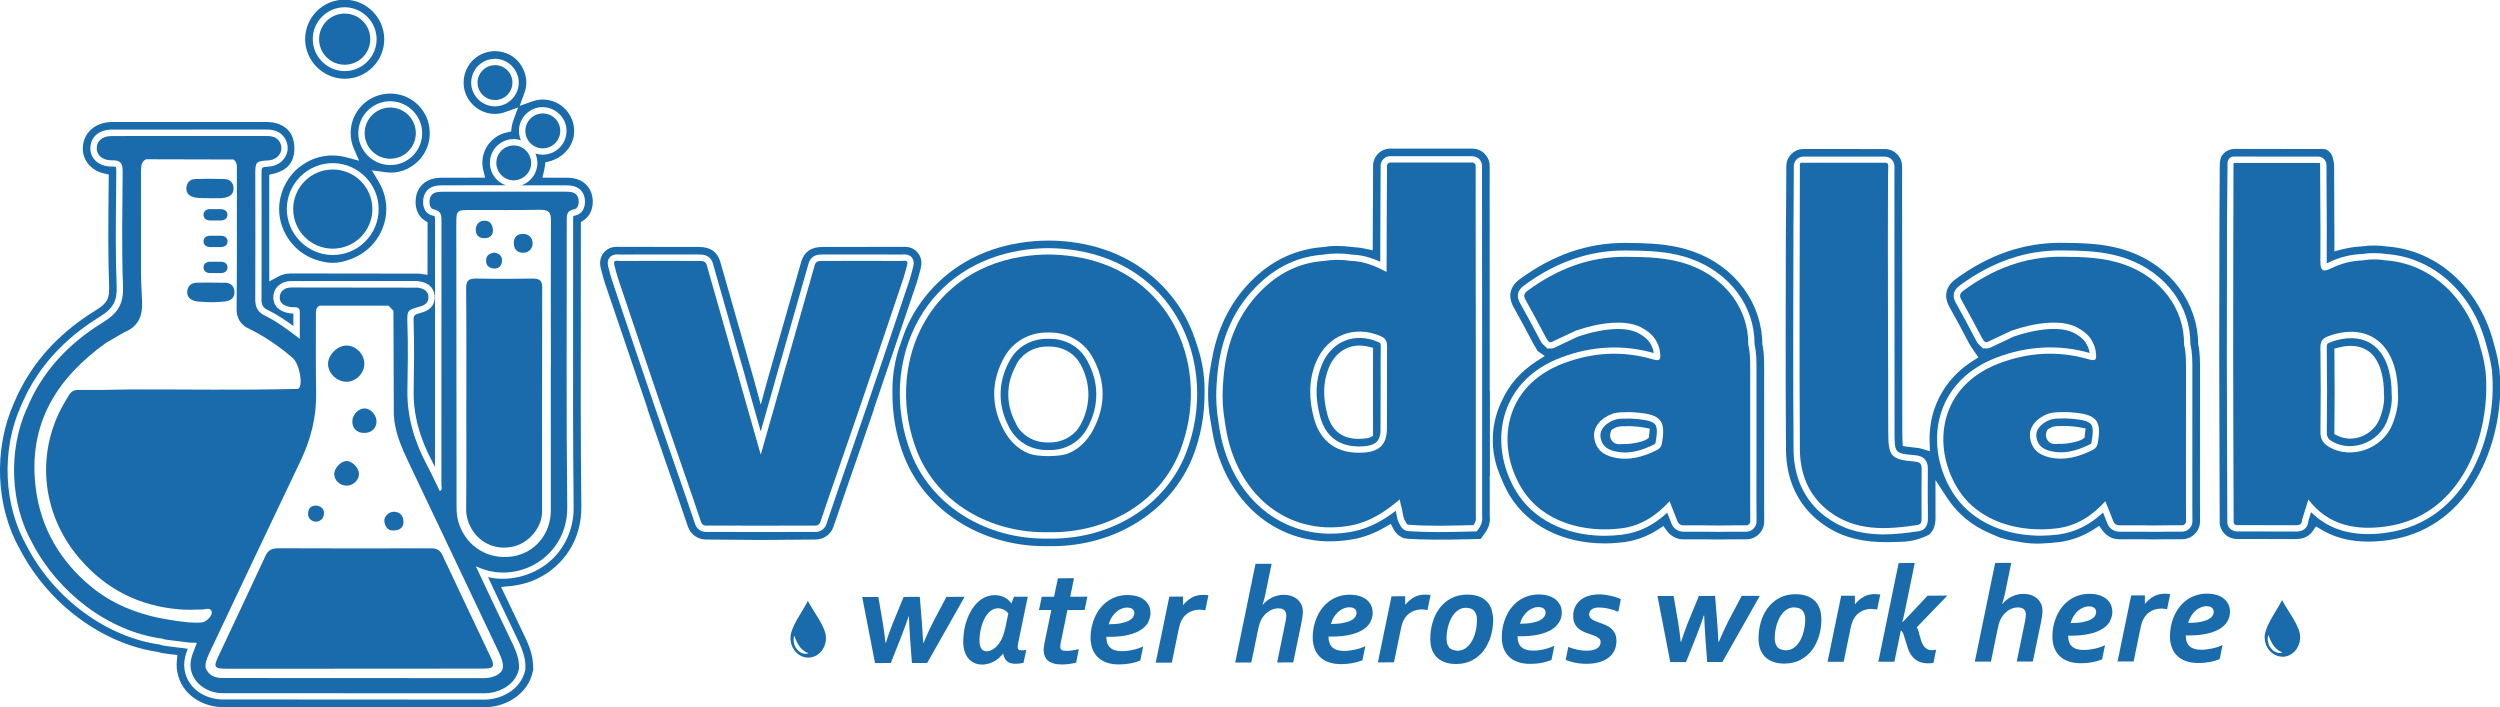 <?xml version="1.0" encoding="UTF-8"?>
<!DOCTYPE svg PUBLIC "-//W3C//DTD SVG 1.1//EN" "http://www.w3.org/Graphics/SVG/1.1/DTD/svg11.dtd">
<!-- Creator: CorelDRAW X6 -->
<svg xmlns="http://www.w3.org/2000/svg" xml:space="preserve" width="78.889in" height="22.319in" version="1.1" style="shape-rendering:geometricPrecision; text-rendering:geometricPrecision; image-rendering:optimizeQuality; fill-rule:evenodd; clip-rule:evenodd"
viewBox="0 0 78889 22319"
 xmlns:xlink="http://www.w3.org/1999/xlink">
 <defs>
  <style type="text/css">
   <![CDATA[
    .fil0 {fill:#1A6BAC;fill-rule:nonzero}
   ]]>
  </style>
 </defs>
 <g id="Layer_x0020_1">
  <path class="fil0" d="M10164 524c190,-190 443,-295 712,-295l30 1c539,16 978,467 978,1006 0,269 -105,522 -295,712 -190,190 -443,295 -712,296l-29 -1c-540,-16 -979,-467 -979,-1007 0,-269 104,-522 295,-712zm713 -535l-6 0c-331,1 -643,131 -877,366 -235,235 -365,549 -365,882 1,668 544,1227 1211,1247l36 1c335,0 648,-130 884,-366 236,-236 365,-549 365,-882 0,-668 -544,-1227 -1212,-1246l-34 -1z"/>
  <path class="fil0" d="M75089 13219c-146,366 -527,622 -927,622l-26 0c-125,-4 -245,-32 -358,-85l-116 -55 1 -129c10,-768 10,-1557 1,-2413l-2 -157 153 -39c466,-120 865,-14 1101,290 204,263 311,669 311,1172l2 42c19,208 -31,476 -141,752zm18 -2113c-212,-274 -514,-424 -873,-434l-41 -1c-199,0 -414,40 -638,121 -124,44 -134,67 -132,179 12,947 12,1818 1,2665 -2,147 41,219 177,298 152,89 330,138 515,144l34 0c505,0 983,-316 1164,-770 126,-316 180,-617 157,-871 0,-567 -125,-1025 -362,-1330z"/>
  <path class="fil0" d="M75297 16813c-198,27 -389,40 -568,40 -738,1 -1334,-227 -1802,-692l-88 287c-3,44 -11,84 -27,122 -56,135 -178,203 -361,203l-1862 -3 0 0c-148,-4 -258,-90 -297,-225l-7 -44 -7 -1644c-4,-1215 -9,-2429 -9,-3644 -1,-1401 3,-2802 6,-4202l16 -1876c1,-33 9,-65 26,-93l7 -12c37,-61 104,-96 175,-90l1 0 2648 1c111,0 210,69 248,173l1 2c10,29 16,59 16,89l4 840c5,711 10,1445 4,2167 0,42 1,75 2,99 17,-7 36,-16 59,-28 330,-165 690,-255 1069,-268 214,-39 510,-39 768,3 1452,106 2677,1200 3116,2786l32 115c41,149 81,290 115,461l58 321 -4 16c184,1904 -729,4745 -3338,5094zm3601 -4532l0 -156c-2,-157 -11,-311 -26,-459l-55 -335c-34,-173 -77,-326 -118,-474l-32 -115c-464,-1676 -1765,-2838 -3315,-2961 -282,-43 -578,-43 -818,-6 -226,12 -426,42 -620,92l-251 66 1 -259c1,-511 -3,-1021 -6,-1532l-5 -964c0,-16 -9,-60 -19,-106 -17,-73 -27,-145 -69,-208l-16 -22c-63,-92 -140,-140 -247,-140l-2786 -2c-174,0 -335,92 -422,242l-1 2 -1 1c-30,87 -45,178 -46,270l-10 1795c-4,1400 -7,2802 -7,4202 1,1215 5,2430 10,3644l6 1690 19 72c67,229 267,383 509,390 1,0 16,0 16,0l1453 3 410 1c289,0 444,-135 524,-248l108 -152 159 96c568,342 1247,452 2086,342 2513,-336 3542,-2812 3569,-4770z"/>
  <path class="fil0" d="M65779 13813l-96 64c-39,18 -64,27 -89,36l-24 9c-217,61 -396,87 -570,84l-8 0 -16 -3c-38,6 -83,10 -126,9 -118,-3 -203,-52 -253,-143 -41,-75 -49,-149 -25,-219 4,-20 15,-50 31,-78l24 -27c42,-29 91,-54 145,-74l27 -6c46,-14 100,-22 152,-21l21 2c34,-2 60,-3 95,-3l113 -2 58 3c62,4 123,7 182,13 94,9 162,19 210,29l183 35 -35 290zm-335 -593c-65,-6 -131,-10 -189,-13l-77 -5c-24,2 -68,2 -112,3 -144,2 -266,3 -375,43 -283,105 -458,315 -434,524 31,256 174,400 464,466 376,85 737,22 1216,-211 46,-22 56,-38 63,-75 55,-301 51,-474 -16,-562 -66,-88 -233,-140 -539,-170z"/>
  <path class="fil0" d="M52026 13818l-96 64c-41,19 -67,28 -93,38l-20 7c-217,61 -396,87 -570,85l-7 0 -16 -3c-39,6 -84,10 -127,9 -118,-3 -203,-52 -253,-143 -41,-76 -49,-149 -24,-219 3,-19 15,-48 30,-78l25 -27c42,-29 91,-54 146,-74l26 -6c46,-14 100,-22 152,-21l19 2c38,-1 64,-2 97,-3l113 -2 58 3c72,4 127,8 182,13 95,9 162,19 211,29l183 35 -35 290zm-335 -593c-65,-6 -130,-10 -189,-13l-78 -5c-24,2 -68,2 -112,3 -144,2 -266,3 -375,43 -285,105 -459,315 -434,524 31,256 174,400 463,466 92,21 182,32 273,35 282,8 581,-70 943,-246 46,-22 56,-38 63,-75 55,-301 51,-474 -16,-562 -66,-88 -233,-140 -539,-170z"/>
  <path class="fil0" d="M18151 6802c-47,8 -55,16 -56,17 -10,13 -10,93 -9,140l0 31c1,844 0,1688 -1,2532l0 283c-3,2031 -6,4128 17,6190 7,617 -218,1188 -634,1609 -425,430 -1048,677 -1667,659 -137,-4 -271,-21 -400,-49 115,247 226,483 338,718 113,238 227,476 340,713l287 601c157,329 224,593 212,829l2 22 -4 41c-151,692 -850,940 -1283,939l-8306 -5c-488,-14 -1061,-314 -1164,-940 -8,-73 -11,-116 -11,-162 3,-184 54,-345 113,-498 -45,-4 -88,-11 -130,-17 -39,-6 -77,-12 -116,-15 -74,-7 -148,-17 -223,-27 -63,-8 -111,-14 -158,-20 -80,-8 -164,-20 -247,-52 -1690,-233 -3347,-1454 -4204,-3105 -737,-1293 -811,-3032 -186,-4428l70 -155 1 0c479,-1072 1289,-1964 2409,-2652 427,-262 558,-497 540,-966 -37,-959 -27,-1934 -18,-2876l7 -751c1,-111 -15,-139 -17,-142 1,1 -14,-8 -69,-10l-82 0c0,0 -1,0 -1,0 -208,-6 -376,-73 -492,-190 -102,-103 -158,-238 -158,-380 1,-361 268,-595 678,-596 1515,-3 3030,-3 4545,-2l377 1c241,7 419,95 528,260 116,176 131,390 39,571 -100,198 -303,325 -545,339 -220,13 -220,13 -220,225l1 1110c1,949 3,1899 -2,2848 -1,184 45,266 190,336 300,145 574,333 816,511 0,-136 0,-267 -1,-396 -5,0 -9,0 -14,0l-21 0c-100,-3 -201,-26 -298,-68 -196,-84 -302,-243 -299,-447 3,-192 101,-350 276,-444 112,-60 220,-65 321,-65l3970 -2 2 8c18,1 33,3 45,5 378,64 468,294 478,477 9,176 -55,407 -411,507 -262,73 -262,73 -253,342 24,687 13,1383 1,2056l-1 60c-13,750 183,1490 597,2264 26,49 52,98 77,147l2 -7731c0,-184 0,-184 -69,-197 -197,-38 -315,-210 -309,-449 7,-233 124,-404 321,-470 100,-34 204,-38 293,-38 666,-1 1331,-2 1996,-2 -82,-29 -156,-70 -222,-123 -178,-143 -280,-356 -280,-583 0,-414 337,-751 750,-751l22 0c72,2 141,14 207,36 -40,-91 -62,-191 -62,-295 0,-200 78,-388 220,-530 142,-142 330,-220 531,-220l3 0c0,0 0,0 1,0 420,12 747,348 747,750 0,201 -78,389 -220,531 -142,142 -330,220 -531,220l-22 0c-73,-2 -143,-15 -209,-37 30,70 50,146 57,226 4,32 6,51 6,72 0,226 -103,438 -282,583 -67,54 -140,95 -218,123 397,0 793,0 1190,0l252 1c59,2 147,7 234,35 190,61 308,218 324,432 19,254 -106,450 -311,486zm-2532 -3446l-22 0c-402,-12 -729,-348 -729,-750 2,-136 35,-262 100,-374 133,-233 383,-377 650,-377l9 -2 13 2c401,12 728,348 729,750 0,414 -337,751 -751,751zm2592 2299c-89,-29 -184,-44 -301,-47l-793 -1 57 -246c8,-33 14,-67 18,-100l17 -140 88 -20c418,-94 742,-419 807,-808 47,-285 -29,-566 -214,-791 -262,-318 -697,-444 -1090,-304l-401 143 146 -400c71,-193 82,-371 36,-561 -68,-280 -250,-522 -488,-647 -142,-74 -292,-115 -446,-119 -365,-11 -706,180 -887,497 -86,148 -130,315 -131,496 0,529 431,972 961,988l28 0c106,0 213,-20 329,-61l402 -143 -147 400c-30,81 -48,150 -56,217l-17 140 -137 31c-455,103 -771,498 -771,961 0,74 9,148 27,220l60 247 -1341 1c-108,0 -236,6 -370,51 -294,99 -475,357 -483,690 -7,265 97,486 285,606l93 59 -1 1658 -227 -32c-26,-4 -51,-6 -78,-7l-77 1 -3885 -5c-90,0 -258,0 -432,93l-295 157 0 -334c1,-461 0,-921 0,-1382l-1 -1181 1 2 -1 -471 156 -36c49,-11 101,-29 162,-56l59 -26c165,-72 297,-210 362,-378 100,-259 60,-649 -84,-841 -155,-207 -394,-317 -710,-326l-370 -1c-1514,-1 -3027,0 -4540,2 -530,1 -916,352 -918,834 -1,208 80,404 229,553 117,117 262,196 432,234l158 35 -6 640c-9,954 -18,1935 18,2896 15,385 -69,533 -426,752 -1048,643 -1838,1464 -2348,2438l-73 139 -2 0 -151 337c-655,1464 -582,3281 188,4630 886,1708 2590,2976 4342,3232 129,39 221,51 298,60l325 40 -18 193c-3,33 -5,68 -5,102 -1,55 3,107 11,178l5 33c124,755 809,1118 1393,1135l42 1 8270 4c632,0 1355,-384 1516,-1118l15 -67 -3 -102c-4,-275 -77,-549 -238,-889l-773 -1619 220 -20c357,-32 675,-117 946,-252 867,-434 1377,-1279 1366,-2259 -23,-2049 -20,-4140 -17,-6162 1,-911 3,-1812 2,-2712l-1 -108 91 -59c199,-130 305,-374 284,-652 -23,-311 -206,-552 -489,-643z"/>
  <path class="fil0" d="M9476 5573c274,-274 637,-425 1024,-425l43 1c775,22 1406,672 1406,1448 0,386 -151,750 -424,1025 -274,274 -638,425 -1024,425l-42 -1c-776,-22 -1408,-672 -1408,-1448 0,-387 151,-751 424,-1025zm1831 -1371c0,-269 104,-522 295,-712 190,-190 443,-295 712,-296l30 1c539,16 978,467 978,1007 0,269 -105,522 -295,712 -190,190 -443,295 -712,295l-29 -1c-539,-16 -979,-467 -979,-1006zm-2419 1893l-7 21c-98,317 -97,652 2,969 182,578 648,1014 1222,1152l92 22c196,47 405,48 602,1 416,-99 757,-302 994,-587 466,-560 527,-1322 155,-1941l-215 -357 448 61c369,51 746,-83 1015,-353 305,-306 427,-728 335,-1158 -99,-466 -480,-845 -946,-943 -424,-90 -854,36 -1155,337 -235,236 -365,549 -365,882 0,170 35,336 103,492l164 379 -399 -106c-132,-35 -266,-55 -398,-59 -348,-10 -686,89 -979,288 -199,134 -368,310 -490,511 -79,127 -138,257 -179,388z"/>
  <path class="fil0" d="M66701 16737c-86,-35 -161,-115 -199,-212l-139 -351c-429,399 -893,626 -1416,694 -184,24 -371,36 -557,36 -42,0 -84,-1 -126,-2 -1171,-34 -2142,-539 -2661,-1385 -484,-787 -610,-1735 -338,-2534 264,-779 864,-1366 1735,-1699 971,-371 1975,-422 2937,-147 -11,-86 -33,-161 -70,-228 -62,-141 -175,-260 -329,-349 -166,-112 -388,-171 -662,-179l-65 -1c-365,0 -818,86 -1275,244l-731 346c-56,27 -119,34 -180,21l-49 6 -159 -155c-23,-37 -41,-64 -54,-88 -225,-428 -429,-813 -645,-1197 -184,-326 59,-502 139,-560 1011,-737 2048,-1095 3168,-1095 164,1 323,3 478,7 484,14 1054,55 1611,256 1229,442 2015,1500 2005,2696 65,265 63,555 62,835l0 1027c1,1050 2,2100 -1,3150l3 574c1,88 -33,171 -96,233 -61,62 -144,97 -232,97l-436 0c-285,9 -578,5 -879,1l-669 0c-1,0 -2,0 -2,0 -48,-2 -86,-8 -122,-20l-46 -19zm-5866 -816l1 420c1,104 1,380 -302,424 -328,48 -715,98 -1102,98 -42,0 -83,-1 -124,-2 -686,-20 -1232,-202 -1719,-571 -642,-488 -985,-1214 -992,-2098 -16,-2186 -11,-4410 -5,-6559l1 -657c1,0 2,0 3,0 1,-491 4,-983 8,-1474l0 -256c0,-81 32,-158 89,-216 57,-58 133,-89 214,-89l2568 1c0,0 0,0 0,0 176,5 306,139 306,305l-1 710c1,337 1,673 1,1010 0,0 -1,0 -1,0 2,1543 3,3087 3,4630l1 2032c1,678 1,678 657,737 264,23 397,166 394,424 -4,377 -3,754 -2,1131zm6698 1095c266,5 604,9 880,0l443 0c152,0 295,-60 402,-167 108,-108 166,-252 166,-404l-3 -571c2,-995 1,-1990 1,-2988l0 -1185c2,-280 3,-570 -57,-843 -14,-1311 -865,-2450 -2169,-2919 -589,-212 -1184,-256 -1689,-270 -158,-5 -318,-6 -482,-7 -1173,0 -2255,373 -3309,1141 -447,326 -294,718 -207,872 217,385 421,769 645,1195 13,25 32,55 51,81l223 327 -178 113c-733,465 -1062,1081 -1210,1515 -110,323 -162,688 -150,1055l10 277 -266 -78c-53,-16 -109,-26 -168,-31 -121,-11 -204,-21 -262,-30l-160 -24 -10 -162c-4,-61 -6,-150 -6,-282l-2 -2120c-1,-1505 -1,-3011 -3,-4513 0,0 -1,0 -1,0 -1,-346 -1,-692 -1,-1039l1 -711c0,-292 -237,-537 -529,-545l-2584 -1c-144,0 -280,57 -382,160 -103,103 -159,240 -159,385l-1 253c-3,411 -5,823 -7,1234 0,0 0,0 0,0l-7 901c-5,2134 -11,4341 5,6559 6,961 382,1752 1086,2288 521,396 1130,599 1862,620l260 6 429 -11c302,-8 599,-83 868,-220l4 -2c139,-114 210,-293 209,-533l-1 -1194 368 563c325,498 780,874 1354,1120l259 111c15,3 29,10 42,18l5 2c347,102 352,90 700,152 189,30 379,45 571,39 205,-7 430,-25 604,-47 388,-50 759,-188 1103,-409l160 -103 111 154c66,91 155,164 259,212l71 28c50,16 110,27 171,28l680 0z"/>
  <path class="fil0" d="M41938 11588c224,-529 702,-781 1237,-650l154 38 -1 158c-2,216 -2,432 -2,648l1 1973 -99 48c-39,19 -87,31 -229,41 -44,3 -86,5 -128,5l-44 -1c-493,-14 -810,-274 -942,-772 -150,-562 -132,-1048 53,-1488zm887 2500l52 1c45,0 91,-2 138,-5 364,-25 516,-140 547,-443l5 -1659c-1,-342 -2,-684 3,-1026 2,-127 -15,-135 -77,-162 -183,-81 -370,-125 -554,-130l-37 0c-523,0 -965,310 -1184,831 -207,490 -227,1027 -64,1642 161,604 566,933 1173,950z"/>
  <path class="fil0" d="M51195 16871c-184,24 -372,36 -557,36 -42,0 -84,-1 -126,-2 -1172,-34 -2141,-539 -2660,-1385 -484,-788 -610,-1735 -339,-2534 265,-779 864,-1367 1735,-1700 969,-371 1973,-421 2937,-146 -11,-88 -34,-162 -70,-228 -62,-141 -175,-260 -329,-349 -167,-112 -388,-172 -663,-180l-64 -1c-365,0 -817,86 -1275,244l-732 346c-52,25 -115,33 -174,22l-48 8 -174 -171c-21,-32 -36,-56 -47,-78 -225,-427 -430,-812 -645,-1194 -183,-326 60,-502 139,-560 1012,-737 2048,-1096 3170,-1095 163,1 322,3 477,7 484,14 1053,55 1610,256 1229,442 2015,1500 2005,2696 65,267 63,557 62,837l0 975c1,1067 2,2133 -1,3200l3 574c1,87 -33,170 -95,232 -61,62 -144,97 -233,97l-435 0c-293,9 -608,5 -880,0l-668 0c-1,0 -2,0 -2,0 -48,-1 -85,-8 -121,-19l-44 -18c-89,-37 -165,-117 -203,-214l-138 -350c-429,399 -893,626 -1416,694zm1295 -272l111 155c65,90 153,162 261,211l92 33c41,12 93,19 145,21l682 0c307,5 625,8 881,0l442 0c153,0 296,-60 403,-168 107,-108 166,-251 164,-402l-3 -572c2,-1033 2,-2064 1,-3098l-1 -1077c2,-280 3,-570 -56,-841 -15,-1311 -865,-2450 -2169,-2919 -588,-212 -1183,-255 -1688,-270 -158,-5 -319,-6 -483,-7 -1173,-1 -2256,372 -3310,1141 -447,326 -294,719 -207,872 228,404 447,821 641,1188 7,13 14,25 20,37l2 1 18 25 80 144 231 161 -253 161c-499,317 -870,739 -1104,1255l-35 77c-164,362 -249,754 -249,1151l0 12c0,363 71,724 209,1060l78 189c83,200 162,361 252,508 583,949 1675,1499 2992,1501 196,0 394,-13 588,-37 401,-52 762,-185 1103,-406l161 -104z"/>
  <path class="fil0" d="M38409 13038c-40,-393 -41,-676 -2,-1130 102,-1246 543,-2219 1348,-2975 577,-542 1248,-844 1995,-897 277,-48 610,-50 919,0 1,0 3,0 4,0 280,8 554,78 882,224l1 -408c2,-788 3,-1575 10,-2363l0 -256c0,-81 32,-158 90,-216 58,-58 135,-89 216,-89l2586 1c0,0 0,0 0,0 177,5 308,139 308,305l0 710c4,3431 6,6862 4,10292l1 34c6,113 14,246 -114,419l-58 79 -263 6c-321,8 -643,16 -964,16 -356,0 -669,-11 -956,-33l-59 -14c-92,-44 -149,-105 -178,-182 -78,-116 -101,-259 -118,-365 -5,-29 -10,-55 -16,-79 -317,244 -777,542 -1350,654 -238,47 -478,70 -714,70 -34,0 -68,-1 -102,-2 -1390,-40 -2554,-896 -3115,-2289 -197,-489 -271,-878 -355,-1513zm3572 4044c249,0 505,-25 760,-74 328,-64 644,-186 966,-373l179 -104 98 183c55,103 141,185 252,240l56 27 121 19c458,33 1046,38 1930,16l380 -9 128 -173c180,-244 168,-440 161,-558l-2 -34 0 -1253 5 39 0 -2679 -6 -39 0 -1442c0,-1641 0,-3281 -2,-4922l1 -711c0,-292 -239,-537 -533,-545l-2602 -1c-145,0 -282,57 -385,160 -103,103 -160,240 -160,385l0 253c-6,721 -8,1440 -10,2164l-1 248 -242 -53c-130,-28 -257,-44 -375,-48 -355,-50 -671,-49 -971,0 -808,64 -1524,387 -2137,962 -706,663 -1158,1522 -1344,2552l-53 296c-49,271 -73,546 -73,821l0 8c0,256 21,512 64,765l59 352c71,424 155,729 299,1088 613,1521 1913,2447 3440,2441z"/>
  <path class="fil0" d="M26423 15523l-347 1020c-50,145 -186,243 -339,243l-1731 1 -1731 -1c-153,0 -289,-98 -339,-243l-347 -1020c-323,-930 -646,-1859 -964,-2791 -351,-1027 -697,-2056 -1043,-3085l-267 -796c-34,-101 -61,-204 -88,-307l-35 -133c-29,-114 -15,-209 41,-282 34,-44 102,-97 233,-101 22,-1 44,0 67,2l24 2c834,-4 1667,-3 2502,-1 103,0 345,0 432,266l849 2980 99 338c57,195 112,390 163,583l400 1406 3 -10 3 10 400 -1406c51,-193 106,-388 163,-583l99 -338 849 -2980c87,-266 328,-266 432,-266 835,-2 1669,-4 2502,1l24 -2c22,-2 45,-3 67,-2 131,4 199,57 233,101 56,73 70,167 41,282l-35 133c-27,103 -53,206 -87,307l-267 796c-346,1029 -692,2058 -1043,3085 -318,931 -641,1861 -964,2791zm1151 -2617l1304 -3838 47 -139c36,-106 64,-215 92,-324l36 -136c60,-235 -13,-394 -85,-486 -55,-70 -179,-189 -401,-195 -40,0 -62,0 -73,2 -308,2 -585,2 -859,1l-135 0c-458,0 -917,1 -1379,2l-168 0c-350,0 -567,147 -664,447l-945 3309c-50,169 -98,338 -142,501l-193 711 -3 -10 -3 10 -193 -711c-44,-163 -91,-332 -142,-501l-945 -3309c-97,-300 -314,-446 -664,-447l-168 0c-462,-1 -921,-2 -1379,-2l-135 0c-274,0 -551,1 -859,-1 -11,-2 -33,-2 -73,-2 -222,6 -346,125 -401,195 -72,92 -145,251 -85,486l36 136c28,108 57,217 92,324l47 139 1304 3838 -8 0c295,861 593,1722 892,2582l386 1131c83,243 311,406 567,406l1730 14 1730 -14c256,0 484,-163 567,-406l386 -1131c299,-860 598,-1721 892,-2582l-7 0z"/>
  <path class="fil0" d="M31851 12800c-2,-10 -4,-21 -6,-31 -2,-12 -4,-24 -6,-37 -1,-4 -1,-8 -2,-11 -9,-60 -15,-120 -18,-180 0,-3 0,-6 0,-9 -1,-18 -1,-35 -2,-53 0,-10 0,-21 0,-31 0,-10 0,-21 0,-31 0,-18 1,-35 2,-53 0,-3 0,-6 0,-9 3,-60 9,-120 18,-180 1,-4 1,-8 2,-11 2,-12 4,-24 6,-37 2,-10 4,-21 6,-31 1,-5 2,-10 3,-14 37,-179 102,-358 197,-533 25,-58 52,-109 82,-154 27,-41 55,-76 85,-104 213,-235 528,-368 867,-356 386,-13 741,161 950,460 21,29 40,60 57,92 164,296 249,618 253,941 0,7 0,14 0,21 0,7 0,14 0,21 -5,323 -90,645 -253,941 -18,32 -37,62 -57,92 -4,6 -9,13 -14,19 -32,48 -66,89 -102,119 -212,213 -513,332 -834,321 -331,11 -640,-115 -853,-341 -52,-46 -101,-111 -144,-193 -15,-28 -29,-58 -42,-89 -91,-172 -155,-348 -191,-523 -1,-5 -2,-10 -3,-14zm1187 1403l41 -1c2,0 4,0 5,0 2,0 4,0 5,0l41 1c498,0 936,-253 1171,-677 198,-357 295,-717 292,-1079 3,-361 -95,-721 -292,-1079 -235,-424 -673,-677 -1171,-677l-41 1c-2,0 -4,0 -5,0 -2,0 -3,0 -5,0l-41 -1c-498,0 -936,253 -1171,677 -198,357 -295,717 -292,1079 -3,361 95,721 292,1079 235,424 673,677 1171,677z"/>
  <path class="fil0" d="M32208 7903c291,-47 585,-71 876,-72 291,1 586,25 877,72 1402,225 2541,990 3207,2155 713,1250 806,2841 250,4258 -618,1573 -2219,2624 -4079,2678 -50,2 -100,2 -150,2 -34,0 -69,0 -103,-1 -34,1 -69,1 -103,1 -50,0 -100,-1 -150,-2 -1860,-54 -3461,-1105 -4079,-2678 -557,-1417 -463,-3008 250,-4258 665,-1165 1804,-1930 3207,-2155zm-3816 3011c-153,450 -231,921 -231,1396l0 108c-1,695 123,1363 368,1985 671,1707 2428,2834 4454,2832 34,0 68,0 103,-1 34,1 69,1 103,1 2026,2 3783,-1125 4454,-2832 245,-622 368,-1290 368,-1985l0 -108c0,-475 -79,-947 -231,-1396l-80 -237c-161,-474 -402,-916 -713,-1307l-5 -6c-726,-915 -1757,-1502 -2980,-1698 -304,-49 -611,-74 -914,-75 -303,1 -611,26 -914,75 -1223,196 -2254,783 -2980,1698l-5 6c-311,392 -552,834 -713,1307l-80 237z"/>
  <path class="fil0" d="M15639 1936l0 2c0,0 0,0 0,0l0 -2z"/>
  <path class="fil0" d="M6127 6227c32,8 65,11 97,15 141,17 285,4 447,15 97,-9 209,4 326,-5 37,-3 75,-8 113,-17 165,-40 266,-121 260,-300 -7,-180 -121,-277 -280,-285 -31,-2 -61,-1 -92,-2 -281,-11 -562,-9 -843,2 -171,7 -271,130 -275,292 -4,152 89,246 249,285z"/>
  <path class="fil0" d="M6696 8913c44,0 88,1 132,2 -73,-2 -132,-4 -132,-2z"/>
  <path class="fil0" d="M6908 8918c-27,-1 -54,-2 -80,-2 27,1 53,2 80,2z"/>
  <path class="fil0" d="M7117 8923c-42,-2 -84,-2 -126,-3 -28,-1 -55,-1 -83,-2 78,2 155,5 190,5 -131,3 -610,-12 -708,-5 -69,2 -139,2 -208,4 -7,0 -12,3 -18,4 -159,15 -253,133 -257,288 -4,152 89,246 249,285 81,20 162,24 245,25 172,17 345,16 517,4 21,-1 41,-4 72,-6 38,-3 76,-6 115,-9 7,-1 13,-1 20,-2 4,0 6,-2 10,-3 1,0 3,0 4,-1 3,-1 6,-2 9,-3 39,-7 74,-18 102,-35 98,-48 154,-127 149,-262 -7,-180 -121,-277 -280,-285z"/>
  <path class="fil0" d="M8756 17301c0,0 -1,0 -1,0 -18,0 -33,4 -50,5 -160,12 -256,81 -328,236 -492,1060 -992,2117 -1489,3174 -156,332 -124,385 248,386 1344,1 2687,-1 4031,-1 1361,-1 2722,0 4083,-3 335,-1 374,-64 231,-366 -507,-1072 -1017,-2143 -1521,-3216 -67,-142 -157,-202 -306,-211 -12,-1 -22,-3 -35,-3 -1621,5 -3242,5 -4863,-2z"/>
  <path class="fil0" d="M10454 11789c107,153 287,257 480,257 2,0 5,1 7,1 299,-4 559,-273 556,-575 -3,-299 -270,-568 -562,-568l0 -1 0 1c-2,0 -4,-1 -6,-1 -184,2 -369,124 -479,285 -65,96 -104,205 -99,312 4,105 43,204 102,288z"/>
  <path class="fil0" d="M11119 13267c-15,226 120,382 342,394 242,13 410,-128 420,-351 9,-204 -182,-420 -373,-423 -1,0 -2,1 -3,1l0 -1 0 1c-186,0 -373,183 -386,379z"/>
  <path class="fil0" d="M10940 14548c0,0 0,0 0,0 -183,-1 -398,227 -394,417 5,200 186,364 400,360 208,-4 389,-183 382,-380 -7,-184 -215,-397 -387,-397z"/>
  <path class="fil0" d="M12425 16739c217,0 315,-121 307,-294 -7,-167 -109,-291 -299,-297 -3,0 -5,2 -8,2l0 -2 0 2c-166,0 -320,154 -295,315 26,171 120,286 295,274z"/>
  <path class="fil0" d="M9962 16465c165,-13 257,-116 262,-267 4,-129 -76,-207 -194,-235 -18,-4 -34,-10 -53,-12 -11,-1 -19,3 -29,3 0,0 0,0 -1,0 -30,0 -56,7 -80,15 -88,30 -136,108 -145,213 -14,163 80,255 241,283z"/>
  <path class="fil0" d="M16902 8797c-26,-3 -50,-7 -83,-7 -256,5 -511,7 -767,8 -310,1 -619,-1 -929,-7 -33,-1 -66,0 -100,-1 -57,-1 -103,3 -143,12 -127,29 -173,115 -171,300 12,1171 6,2342 7,3513 -1,0 -1,0 -2,0 1,1145 7,2290 -4,3435 -2,238 58,442 172,639 270,468 802,687 1337,552 488,-123 885,-606 886,-1092 2,-2360 -2,-4719 4,-7079 0,-187 -63,-257 -208,-273z"/>
  <path class="fil0" d="M16491 7976c189,4 298,-111 319,-277 -4,-224 -137,-312 -301,-320 -7,0 -12,2 -19,2l0 -3 0 3c-164,1 -276,101 -277,284 -1,182 95,306 278,310z"/>
  <path class="fil0" d="M15294 7516c178,-3 261,-107 261,-248 -1,-65 -15,-116 -34,-160 -42,-96 -122,-144 -227,-144l0 -2 0 2c-5,0 -10,-2 -16,-1 -108,5 -189,57 -232,144 -20,41 -34,88 -33,145 4,179 108,267 280,264z"/>
  <path class="fil0" d="M15338 8225c-1,161 107,238 241,248 159,12 261,-88 262,-249 1,-148 -90,-233 -245,-253 -142,23 -257,78 -257,253z"/>
  <path class="fil0" d="M6996 6601c-5,0 -9,-2 -14,-2l-148 0 -69 0 -148 0c-107,0 -194,72 -194,161l0 35c0,89 87,161 194,161l148 0 69 0 148 0c5,0 9,-2 13,-2 101,-6 181,-74 181,-159l0 -35c0,-85 -80,-152 -180,-159z"/>
  <path class="fil0" d="M6994 7441c-4,0 -8,-2 -12,-2l-148 0 -68 0 -148 0c-107,0 -194,72 -194,161l0 35c0,69 54,127 128,150 21,6 43,11 67,11l365 0c4,0 7,-2 11,-2 102,-5 184,-73 184,-159l0 -35c0,-85 -81,-154 -183,-159z"/>
  <path class="fil0" d="M6992 8261c-3,0 -6,-2 -9,-2l-148 0 -68 0 -148 0c-107,0 -194,72 -194,161l0 35c0,89 87,161 194,161l148 0 69 0 148 0c3,0 5,-1 8,-1 103,-4 186,-73 186,-160l0 -35c0,-86 -82,-155 -185,-159z"/>
  <path class="fil0" d="M10876 2043c0,0 1,0 1,0 446,0 807,-362 807,-808 0,-446 -361,-807 -807,-807 0,0 -1,0 -1,0 -446,0 -807,362 -807,808 0,446 361,807 807,807z"/>
  <path class="fil0" d="M12314 5009c0,0 1,0 1,0 446,0 807,-362 807,-808 0,-446 -361,-807 -807,-807 0,0 -1,0 -1,0 -446,0 -807,362 -807,808 0,446 361,807 807,807z"/>
  <path class="fil0" d="M15619 2056c-204,0 -382,112 -477,277 -45,79 -72,170 -73,267 0,2 0,4 0,6 0,304 247,550 551,550 304,0 550,-247 550,-551 0,-304 -247,-550 -551,-550z"/>
  <path class="fil0" d="M16127 5685c1,0 2,0 2,0 25,4 50,6 76,6 2,0 4,0 6,0 130,0 248,-47 343,-123 126,-101 208,-254 208,-428 0,-18 -4,-34 -5,-52 -27,-279 -259,-498 -545,-498 0,0 0,0 0,0 0,0 0,0 0,0 -304,0 -550,247 -550,551 0,173 81,327 206,428 70,56 154,97 246,114 5,1 9,2 14,3z"/>
  <path class="fil0" d="M17129 4681c304,0 550,-247 550,-551 0,-304 -247,-550 -551,-550 -304,0 -550,247 -550,551 0,304 247,550 551,550z"/>
  <path class="fil0" d="M10500 7847c0,0 1,0 1,0 690,0 1249,-560 1249,-1250 0,-689 -559,-1248 -1248,-1248 0,0 -1,0 -1,0 -690,0 -1249,560 -1249,1250 0,689 559,1248 1248,1248z"/>
  <path class="fil0" d="M75498 13382c-311,781 -1298,1132 -1999,724 -186,-108 -279,-243 -276,-474 12,-886 11,-1773 -1,-2660 -3,-209 72,-301 265,-370 1271,-452 2183,282 2180,1815 29,304 -41,642 -170,964zm2918 -1728c9,30 19,66 19,66l-11 -68 -38 -232c-40,-204 -88,-362 -144,-562 -419,-1515 -1568,-2539 -2956,-2642 -243,-40 -485,-41 -727,0 0,0 0,0 0,0l0 0c-347,12 -682,95 -987,247 -318,159 -353,36 -351,-252 8,-992 -5,-1984 -9,-2976 0,-23 0,-47 0,-70 0,-4 -1,-9 -3,-12 0,0 0,0 0,0 -4,-7 -12,-11 -21,-11l-2678 -1c-10,0 -20,5 -26,14 0,0 -1,0 -1,0 -3,4 -4,10 -4,15 -4,2015 -11,4029 -10,6044 1,1759 10,3517 15,5276 15,53 53,80 105,80 620,2 1239,2 1859,4 83,0 151,-14 178,-79l1 0 0 0c8,-20 13,-46 12,-78l0 0c63,-204 126,-408 202,-655 635,830 1508,977 2429,854 2321,-311 3181,-2635 3186,-4381 0,-177 -5,-350 -22,-513l-19 -66z"/>
  <path class="fil0" d="M60425 14566c-762,-68 -839,-160 -840,-936 -2,-2712 -20,-5424 -7,-8136 2,-257 44,-358 -89,-358l-2649 -1c-15,0 -29,7 -37,19 0,0 0,0 0,0 -5,7 -7,15 -7,23 -3,3005 -22,6009 1,9014 5,758 275,1456 913,1940 850,646 1817,581 2794,437 134,-20 132,-125 132,-226 0,-518 -4,-1035 2,-1553 1,-154 -51,-208 -212,-223z"/>
  <path class="fil0" d="M41533 11417c355,-842 1214,-1171 2041,-807 169,74 199,186 196,348 -6,467 -2,935 -2,1402 0,368 -3,823 -3,1193 -14,476 -234,695 -737,729 -803,54 -1363,-319 -1569,-1094 -157,-591 -170,-1194 73,-1772zm1125 5158c577,-112 1052,-427 1514,-817 12,131 63,262 84,392 16,97 36,238 104,320 7,35 26,66 71,88l0 0 0 0c688,52 1377,29 2065,12 106,-143 73,-223 74,-334 2,-3431 0,-6861 -5,-10292l1 0 0 -710c0,-58 -47,-105 -105,-105l-3 0 -2491 -1 -95 0c-58,0 -105,47 -105,105l0 257c0,0 0,1 0,1 -9,1030 -9,2059 -12,3089 -351,-182 -711,-337 -1117,-346 -291,-46 -582,-46 -873,2l0 0 0 0c-727,52 -1348,352 -1872,844 -819,768 -1195,1744 -1285,2846 -36,418 -40,690 1,1087 0,0 0,0 0,0l0 0c83,627 153,994 342,1464 640,1591 2091,2414 3708,2099z"/>
  <path class="fil0" d="M25474 20625c-3,1 -7,1 -10,1 -10,2 -19,3 -32,4 -8,0 -17,1 -26,0 -9,-1 -19,-2 -29,-3 -10,-1 -21,-4 -31,-7 -11,-3 -22,-6 -33,-10 -22,-9 -45,-19 -67,-34 -11,-7 -22,-14 -32,-23 -10,-8 -21,-17 -31,-26 -9,-10 -19,-19 -28,-30 -9,-10 -17,-21 -25,-32l-12 -17c-4,-6 -7,-12 -10,-17 -7,-12 -13,-23 -19,-35 -11,-24 -22,-48 -28,-73 -3,-12 -8,-24 -9,-36 -2,-12 -4,-23 -6,-35 -1,-6 -2,-11 -2,-17 0,-6 -1,-11 -1,-16 0,-11 -1,-21 -1,-31 -1,-20 2,-38 3,-54 1,-16 5,-29 8,-40 6,-22 10,-34 10,-34 0,0 5,13 11,26 1,4 1,3 3,7 4,10 8,24 14,37 3,7 6,14 9,22 3,8 6,15 10,24 4,8 7,17 11,26 2,4 4,9 5,13 2,4 4,9 7,13 4,9 9,18 13,28 4,9 10,18 14,28l0 0c5,9 9,19 15,28 6,9 11,19 16,28 6,9 12,18 18,28 3,5 6,9 9,14l10 13c2,3 5,6 7,9l0 0 0 0c4,6 8,12 12,17l0 0 0 0c7,8 14,17 21,25 15,15 28,32 44,45 15,15 30,26 45,39 8,6 16,10 23,16 7,5 15,11 22,14 15,8 29,18 42,23 13,6 25,13 35,16 20,8 33,14 33,14 0,0 -12,4 -35,10zm-531 -491c3,344 257,620 567,617 310,-3 558,-284 554,-628 -3,-344 -400,-827 -572,-1161 -166,338 -552,828 -549,1172z"/>
  <path class="fil0" d="M71992 20599c-11,3 -25,4 -41,5 -9,0 -17,1 -26,0 -9,-1 -19,-2 -29,-3 -11,-1 -21,-4 -32,-7 -11,-3 -22,-6 -33,-10 -22,-9 -45,-19 -66,-34 -11,-7 -23,-14 -32,-23 -10,-8 -21,-17 -31,-26 -10,-10 -19,-19 -29,-30 -9,-10 -17,-22 -25,-32l-12 -17c-4,-6 -7,-12 -10,-17 -7,-12 -14,-23 -20,-35 -11,-24 -22,-48 -27,-73 -4,-12 -8,-24 -10,-36 -2,-12 -4,-23 -6,-35 -1,-6 -2,-11 -3,-17 0,-6 -1,-11 -1,-16 0,-11 -1,-21 -1,-31 -1,-20 2,-38 3,-54 2,-16 5,-29 8,-40 6,-22 10,-34 10,-34 0,0 6,12 13,33 4,11 8,24 14,37 3,7 6,14 9,22 3,8 5,15 10,24 4,8 7,17 11,26 2,4 4,9 5,13 2,4 4,9 6,13 4,9 9,18 13,28 4,9 10,19 15,28 5,9 9,19 15,28 6,9 11,19 16,28 6,9 12,18 18,28 3,5 6,9 9,14l10 13 0 0 0 0 0 0c6,9 12,18 19,26 7,8 14,17 20,25 15,15 29,32 44,45 15,15 30,26 45,39 8,6 16,10 23,16 8,5 15,11 22,14 15,8 29,18 42,23 13,6 25,13 35,16 20,8 33,14 33,14 0,0 -12,4 -35,10zm-424 -873c-8,18 -16,36 -24,53 -18,43 -33,84 -45,125 -22,71 -38,140 -37,204 1,31 5,61 9,91 2,10 2,21 3,31 51,270 259,472 512,491 15,1 28,5 43,4 309,-3 558,-285 554,-629 -3,-344 -400,-827 -572,-1161 -110,225 -317,518 -443,790z"/>
  <path class="fil0" d="M30363 18833l-497 1 -406 766c-99,189 -204,418 -317,687l-13 0c-12,-249 -26,-473 -42,-671l-63 -781 -510 1 -352 857c-79,199 -149,397 -210,592l-13 0c-20,-202 -47,-407 -80,-613l-143 -834 -510 1 405 2084 497 -1 343 -865c96,-247 168,-448 217,-602l13 0c7,204 18,409 31,617l63 849 482 -1 736 -1301 444 -785 -75 0z"/>
  <path class="fil0" d="M31718 19827c-20,95 -44,179 -72,252 -28,73 -61,139 -100,196 -57,86 -122,154 -196,203 -73,50 -146,74 -219,74 -1,0 -1,0 -2,-1 -72,-1 -127,-29 -164,-85 -38,-57 -57,-147 -57,-269 0,-62 5,-129 15,-201 10,-73 25,-146 46,-221 21,-75 47,-147 78,-216 31,-70 69,-131 113,-185 44,-54 93,-97 148,-129 55,-32 117,-48 184,-49 39,0 75,5 109,15 34,10 65,23 93,38 28,15 52,32 73,52 21,19 38,38 51,57l-98 469zm413 455l114 -552 186 -900 -48 0 -387 0 -75 207 -9 0c-66,-89 -144,-154 -233,-195 -87,-41 -179,-61 -275,-61l0 -1 0 1c-2,0 -4,-1 -6,-1 -107,0 -207,20 -299,61 -92,40 -175,96 -249,166 -74,70 -140,153 -196,247 -57,95 -104,196 -143,305 -39,108 -68,221 -87,339 -19,118 -29,234 -29,351 0,109 14,208 41,297 27,89 67,165 119,228 52,63 115,112 189,146 75,34 158,52 252,51 109,0 221,-27 334,-80 114,-53 220,-141 319,-263l9 0c16,102 54,180 115,235 61,55 150,83 268,83 82,0 167,-9 256,-28l88 -409c-60,9 -111,13 -153,13 -18,0 -27,-8 -41,-12l-33 11 -1 -20c-3,-2 -9,-1 -12,-3 -21,-16 -31,-44 -31,-83 0,-13 1,-31 4,-55 3,-24 7,-49 13,-76z"/>
  <path class="fil0" d="M33891 18246l-508 1 -122 583 -387 0 -88 420 389 -1 -218 1059c-10,47 -16,88 -19,122 -3,34 -4,63 -4,87 0,70 11,133 34,189 22,56 57,103 103,142 47,39 106,68 178,89 72,21 157,31 256,31 72,0 148,-5 229,-15 81,-10 156,-25 225,-43l56 -285 27 -139c-18,4 -41,7 -60,11 -46,9 -90,19 -144,27 -76,11 -138,16 -187,16 -72,0 -122,-10 -151,-31 -29,-21 -43,-58 -43,-111 0,-17 2,-38 5,-61 4,-24 9,-51 16,-83l205 -1005 441 -1 101 0 56 -269 32 -150 -542 1 120 -583z"/>
  <path class="fil0" d="M35753 19475c-27,42 -72,80 -135,113 -63,33 -146,60 -249,80 -103,20 -231,30 -383,31 24,-85 57,-160 99,-225 42,-65 88,-121 141,-166 52,-45 108,-79 168,-102 59,-23 118,-35 175,-35 5,0 8,2 12,2 0,0 0,0 0,0 69,2 122,18 158,50 37,34 56,75 56,122 0,44 -14,88 -41,130zm501 -365c-35,-70 -83,-130 -145,-179 -63,-49 -138,-88 -227,-115 -63,-19 -133,-29 -206,-34 -27,-2 -52,-5 -80,-5l0 0c0,0 -1,0 -1,0 -4,0 -7,-1 -12,-1 -126,0 -243,18 -350,54 -108,36 -205,85 -291,148 -87,62 -163,137 -229,222 -66,85 -121,178 -165,278 -44,100 -78,204 -101,313 -23,109 -34,219 -34,329 0,125 18,239 54,342 36,103 91,192 165,268 74,75 168,134 281,175 113,41 247,62 400,62 129,0 251,-12 365,-34 114,-22 215,-52 304,-88l92 -448c-92,46 -199,83 -323,110 -123,28 -241,41 -353,41 -75,0 -142,-8 -202,-25 -60,-16 -112,-43 -154,-78 -42,-36 -75,-82 -97,-139 -22,-57 -34,-123 -34,-199l0 -13c37,1 68,2 93,2 211,0 397,-18 559,-52 162,-35 298,-85 408,-150 110,-65 194,-144 250,-237 13,-22 20,-47 30,-70 33,-75 54,-154 54,-243 0,-5 -1,-9 -1,-14 -2,-80 -18,-154 -50,-221z"/>
  <path class="fil0" d="M42765 19466c-27,42 -72,80 -135,113 -63,33 -146,60 -249,80 -103,20 -231,30 -383,31 24,-85 57,-160 99,-225 42,-65 88,-121 141,-166 52,-45 108,-79 168,-102 59,-23 118,-35 175,-35 5,0 8,2 12,2l0 0c69,2 123,18 158,50 37,34 56,75 56,122 0,44 -14,88 -41,130zm501 -365c-35,-70 -83,-130 -145,-179 -63,-49 -138,-88 -227,-115 -86,-26 -182,-39 -288,-40l0 -1 0 1c-4,0 -7,-1 -12,-1 -126,0 -243,18 -351,54 -108,36 -205,85 -291,148 -87,63 -163,137 -229,222 -66,85 -121,178 -165,278 -44,100 -78,204 -101,313 -23,109 -34,219 -34,329 0,125 18,239 54,342 36,103 91,192 165,268 74,75 168,134 281,175 113,41 247,62 400,62 129,0 251,-12 365,-34 114,-22 215,-51 304,-87l92 -447c-92,46 -199,83 -322,110 -123,27 -241,41 -353,41 -75,0 -142,-8 -202,-25 -60,-16 -111,-43 -154,-78 -42,-36 -75,-82 -97,-139 -22,-57 -34,-123 -34,-199l0 -13c37,1 68,2 93,2 211,0 397,-18 559,-52 162,-35 298,-85 409,-150 110,-65 194,-144 250,-237 13,-22 20,-47 30,-70 33,-75 54,-154 54,-243 0,-5 -1,-9 -2,-14 -2,-80 -18,-154 -50,-220z"/>
  <path class="fil0" d="M45143 18776c-57,-8 -113,-13 -166,-13 -135,0 -253,28 -353,83 -100,55 -191,132 -273,232l-9 0 0 -262 -432 1 -430 2085 508 -1 216 -1048c16,-76 31,-136 46,-179 15,-43 30,-80 46,-110 33,-63 72,-116 116,-158 44,-42 92,-76 142,-102 50,-26 102,-44 155,-56 48,-11 96,-15 143,-16 5,0 9,-2 14,-2 57,0 117,7 179,21l93 -450 5 -26z"/>
  <path class="fil0" d="M46590 19787c-11,77 -28,151 -50,224 -22,73 -50,140 -85,203 -34,63 -74,119 -120,167 -46,48 -97,86 -155,113 -36,17 -74,27 -114,33 -24,4 -49,8 -75,8 -2,0 -3,-1 -6,-1l0 0c-31,0 -54,-9 -80,-14 -73,-13 -136,-39 -176,-88 -55,-69 -83,-163 -83,-282 0,-73 6,-148 17,-224 11,-76 28,-150 51,-223 23,-72 51,-140 85,-203 34,-63 73,-119 119,-167 46,-48 98,-86 155,-113 57,-27 120,-41 189,-41 6,0 9,2 15,2 0,0 0,0 0,0 109,3 192,35 246,101 56,69 84,162 84,279 0,73 -6,148 -17,225zm470 -581c-39,-100 -94,-182 -165,-247 -71,-65 -157,-114 -256,-147 -96,-32 -203,-47 -321,-48l0 -1 0 1c-5,0 -9,-1 -14,-1 -192,0 -361,39 -508,116 -146,77 -268,180 -366,309 -98,129 -172,278 -222,447 -50,169 -75,345 -75,528 0,133 20,249 58,348 39,99 94,181 165,246 71,65 157,114 257,147 100,33 212,49 333,49 192,0 361,-39 508,-116 146,-77 268,-180 366,-309 40,-53 74,-112 106,-171 46,-86 87,-176 116,-275 50,-169 75,-345 75,-528 0,-102 -16,-192 -39,-275 -7,-24 -11,-50 -19,-72z"/>
  <path class="fil0" d="M48730 19459c-27,42 -72,80 -135,113 -63,33 -146,60 -249,80 -103,20 -231,30 -383,31 24,-85 57,-160 99,-225 41,-65 88,-121 141,-166 52,-45 108,-79 168,-102 59,-23 118,-35 175,-35 5,0 8,2 13,2l0 0c69,2 122,18 157,50 37,34 56,75 56,123 0,44 -14,88 -41,130zm493 -377c-34,-65 -79,-122 -138,-168 -62,-49 -138,-88 -227,-115 -86,-26 -182,-39 -288,-40l0 -1 0 1c-4,0 -7,-1 -11,-1 -126,0 -243,18 -350,54 -108,36 -205,85 -291,148 -87,63 -163,136 -229,222 -66,85 -121,178 -165,278 -44,100 -78,204 -101,313 -23,109 -34,219 -34,329 0,125 18,239 54,342 36,103 91,192 165,268 74,75 168,134 281,175 113,42 247,62 400,62 129,0 251,-11 364,-34 94,-18 178,-43 255,-71 16,-6 34,-11 49,-17l92 -448c-15,8 -34,14 -50,21 -81,36 -170,66 -272,89 -123,28 -241,41 -353,41 -75,0 -142,-8 -202,-25 -60,-16 -112,-43 -154,-78 -42,-36 -75,-82 -97,-139 -22,-57 -33,-123 -33,-199l0 -13c37,1 68,2 92,2 211,0 397,-18 559,-52 162,-35 298,-85 409,-150 103,-61 179,-134 235,-219 2,-3 4,-6 7,-8l0 0c3,-3 6,-6 8,-10 57,-93 85,-197 85,-313 0,-86 -18,-164 -52,-234 -2,-4 -5,-7 -7,-11z"/>
  <path class="fil0" d="M50828 18800c-60,-13 -121,-24 -183,-32 -62,-8 -124,-12 -186,-12 -109,0 -213,14 -312,42 -99,28 -186,70 -260,127 -74,57 -134,128 -178,215 -44,87 -67,189 -66,307 0,79 11,146 34,202 22,56 52,104 91,145 38,41 81,75 129,102 48,27 98,51 150,71 56,21 112,41 167,58 55,17 104,36 147,57 43,21 78,45 106,72 27,27 41,62 41,105 0,86 -37,153 -112,201 -74,48 -183,72 -327,73 -99,0 -197,-10 -294,-31 -97,-21 -193,-50 -287,-87l-83 407c24,11 58,24 100,39 42,14 92,28 149,41 57,13 120,23 190,32 70,9 145,13 224,13 141,0 268,-16 383,-47 115,-31 214,-77 297,-139 83,-62 147,-138 192,-228 45,-90 68,-195 67,-314 0,-93 -16,-171 -47,-232 -31,-62 -71,-113 -120,-156 -49,-42 -103,-76 -164,-102 -60,-26 -120,-49 -179,-71 -46,-17 -90,-34 -132,-49 -42,-16 -80,-34 -112,-54 -32,-20 -58,-43 -78,-70 -19,-27 -29,-59 -29,-98 0,-64 27,-117 80,-157 54,-40 130,-60 229,-60 92,0 190,11 294,34 104,23 210,56 317,101l81 -398c-44,-21 -94,-41 -149,-59 -55,-18 -111,-34 -171,-47z"/>
  <path class="fil0" d="M55483 18802l-522 1 -406 766c-98,189 -204,418 -317,687l-13 0c-12,-249 -26,-473 -42,-671l-63 -781 -510 1 -352 857c-79,199 -149,397 -210,592l-13 0c-20,-202 -47,-407 -80,-613l-143 -834 -510 1 405 2084 497 -1 343 -865c96,-247 168,-448 217,-603l13 0c7,204 18,409 31,617l63 850 481 -1 728 -1286 452 -800 -50 0z"/>
  <path class="fil0" d="M56947 19774c-11,77 -29,151 -51,224 -22,73 -50,140 -84,203 -34,63 -75,119 -120,167 -46,48 -97,86 -154,113 -36,17 -75,27 -115,33 -25,4 -49,8 -75,8 -2,0 -4,-1 -6,-1 0,0 0,0 0,0 -31,0 -53,-9 -80,-14 -74,-13 -136,-38 -176,-88 -55,-69 -83,-163 -83,-282 0,-73 5,-148 17,-224 12,-76 29,-150 52,-223 23,-72 51,-140 85,-203 33,-63 73,-119 119,-167 46,-48 97,-86 155,-113 57,-27 120,-41 189,-41 5,0 9,2 15,3 0,0 0,0 0,0 109,3 192,35 246,100 56,69 84,162 84,280 0,73 -5,148 -17,225zm470 -581c-39,-100 -94,-182 -165,-247 -71,-65 -157,-114 -256,-147 -96,-32 -203,-47 -321,-48l0 -1 0 1c-5,0 -9,-1 -13,-1 -193,0 -361,39 -508,116 -146,77 -268,180 -366,309 -98,129 -172,278 -222,447 -50,169 -75,345 -75,528 1,133 20,249 59,348 39,99 94,181 165,246 71,65 157,114 257,147 101,33 211,49 333,49 192,0 361,-39 507,-116 146,-77 268,-180 366,-309 45,-58 83,-122 117,-189 41,-80 77,-165 105,-258 50,-169 75,-345 75,-528 0,-22 -4,-41 -5,-63 -5,-105 -22,-202 -54,-285z"/>
  <path class="fil0" d="M59220 18750c-17,-1 -35,-4 -52,-4 -135,0 -252,28 -353,83 -101,55 -191,133 -273,232l-9 0 -1 -263 -432 1 -430 2085 508 -1 216 -1048c16,-76 31,-136 46,-178 15,-43 30,-80 46,-110 33,-63 72,-116 116,-158 45,-42 92,-77 142,-102 50,-26 102,-45 155,-56 53,-12 105,-17 157,-17 21,0 45,6 67,8 37,3 73,4 112,13l98 -475c-39,-6 -76,-7 -113,-9z"/>
  <path class="fil0" d="M61450 18795l-622 1 -784 831 -15 0c13,-50 26,-104 40,-162 13,-58 26,-114 38,-169l314 -1530 -508 1 -641 3115 507 -1 203 -985 9 0c34,32 62,79 83,142 21,63 42,133 65,210 22,77 48,156 76,237 29,81 69,155 122,221 52,67 119,121 200,163 81,42 184,63 309,63 52,0 106,-4 164,-13l86 -419c-50,12 -93,17 -129,17 -66,0 -120,-13 -164,-41 -43,-27 -79,-62 -108,-105 -29,-43 -52,-91 -69,-145 -18,-54 -33,-107 -47,-160 -13,-53 -27,-103 -40,-151 -13,-47 -31,-85 -52,-114l0 -9 962 -997z"/>
  <path class="fil0" d="M64403 19047c-31,-66 -75,-122 -130,-168 -55,-46 -119,-81 -191,-104 -73,-24 -150,-35 -231,-35 -72,0 -140,9 -205,26 -65,17 -126,40 -182,69 -56,29 -107,62 -153,100 -47,38 -87,78 -122,120l-9 0c41,-131 70,-237 86,-318l201 -975 -508 1 -642 3115 508 -1 214 -1039c10,-47 19,-88 29,-124 10,-35 19,-66 29,-94 10,-27 20,-52 31,-73 11,-22 22,-42 33,-60 60,-98 135,-175 225,-233 90,-58 188,-86 293,-86 86,0 149,20 189,60 40,40 60,97 60,170 0,24 -2,54 -7,89 -5,35 -12,75 -20,119l-261 1269 508 -1 144 -696 111 -535c13,-65 24,-129 34,-194 10,-65 15,-123 15,-176 0,-2 -1,-4 -1,-6 -1,-83 -17,-158 -47,-222z"/>
  <path class="fil0" d="M66106 19438c-27,42 -73,80 -136,113 -63,33 -146,60 -250,80 -103,20 -231,30 -382,31 24,-85 57,-160 98,-225 41,-65 88,-121 140,-166 53,-45 108,-79 168,-102 60,-23 118,-34 175,-35 5,0 8,2 12,2l0 0c69,2 123,18 158,50 37,34 56,75 56,123 0,45 -13,88 -40,130zm501 -365c-35,-70 -83,-130 -146,-179 -62,-49 -138,-88 -227,-115 -85,-26 -181,-39 -286,-40l0 -1 0 1c-5,0 -9,-1 -13,-1 -126,0 -243,18 -351,54 -107,36 -204,85 -291,148 -87,63 -163,137 -229,222 -66,85 -121,178 -165,278 -44,100 -78,204 -101,313 -23,109 -34,219 -34,329 0,125 18,239 54,342 36,103 91,193 165,268 74,75 167,133 281,175 113,41 247,62 400,62 129,0 251,-11 365,-34 114,-22 215,-52 304,-88l92 -448c-92,46 -200,83 -323,110 -123,27 -241,41 -353,41 -74,0 -142,-8 -202,-24 -60,-16 -111,-43 -154,-78 -42,-36 -75,-82 -97,-139 -23,-57 -33,-123 -34,-199l0 -13c38,1 68,2 93,2 211,0 397,-18 559,-52 162,-35 298,-85 408,-150 110,-65 194,-144 251,-237 13,-22 20,-47 30,-70 33,-75 54,-155 54,-243 0,-5 -2,-9 -2,-14 -2,-80 -18,-154 -50,-220z"/>
  <path class="fil0" d="M68484 18748c-57,-9 -112,-13 -166,-13 -134,0 -252,28 -353,83 -100,55 -191,132 -273,232l-9 0 0 -262 -432 1 -430 2085 507 -1 216 -1048c16,-76 31,-136 46,-179 15,-43 30,-80 46,-110 33,-63 72,-116 116,-158 44,-42 91,-76 142,-102 50,-26 102,-45 154,-56 47,-10 94,-14 140,-15 5,0 11,-2 17,-2 58,0 117,7 179,21l94 -455 4 -21z"/>
  <path class="fil0" d="M69816 19433c-27,42 -72,80 -135,113 -63,33 -146,60 -250,80 -103,20 -231,30 -383,31 24,-85 57,-160 98,-225 41,-65 89,-121 141,-166 52,-45 108,-79 168,-103 59,-23 118,-34 175,-35 4,0 8,2 12,2l0 0c69,2 123,18 158,50 37,34 56,75 56,123 0,44 -13,88 -41,130zm356 -545c-62,-49 -138,-88 -227,-115 -86,-26 -181,-39 -286,-40l0 -1 0 1c-4,0 -9,-1 -13,-1 -126,0 -243,18 -351,54 -108,36 -205,85 -292,148 -87,63 -163,136 -229,222 -66,85 -121,178 -165,278 -45,100 -78,204 -101,313 -23,109 -34,219 -34,329 0,125 18,239 54,342 36,103 91,192 165,267 74,75 168,134 281,175 113,41 246,62 400,62 129,0 251,-12 365,-34 114,-22 215,-52 304,-88l92 -448c-91,46 -199,83 -323,110 -123,27 -240,41 -352,41 -75,0 -142,-8 -202,-24 -60,-16 -112,-42 -154,-78 -42,-36 -75,-82 -97,-139 -22,-57 -33,-123 -33,-199l0 -13c37,1 68,2 93,2 211,0 397,-18 559,-52 162,-35 298,-85 408,-150 110,-65 194,-144 250,-237 56,-93 85,-197 85,-313 -1,-86 -18,-164 -52,-234 -34,-70 -83,-130 -145,-179z"/>
  <path class="fil0" d="M66195 13987c-21,114 -81,175 -172,219 -427,208 -862,336 -1347,227 -356,-80 -575,-277 -618,-637 -38,-314 200,-602 563,-736 180,-66 364,-51 569,-58 77,5 175,9 273,19 709,68 860,272 732,967zm1348 2589c292,5 584,8 876,0l435 0c71,0 129,-58 128,-129l-3 -575 0 0c3,-1351 1,-2702 1,-4052 0,-319 12,-638 -61,-952 0,0 0,0 0,0 0,0 0,0 0,0 13,-1120 -720,-2101 -1873,-2515 -648,-233 -1316,-247 -1995,-251 -1156,-7 -2159,387 -3077,1057 -118,86 -162,158 -82,300 223,396 436,798 648,1200 10,20 25,42 40,63l14 26c7,13 20,17 31,26 4,4 10,12 13,14 1,0 2,-1 3,-1 25,11 53,15 79,2l752 -354c698,-241 1637,-405 2167,-47 176,102 328,250 404,426 49,90 81,194 95,315 26,237 -11,272 -245,204 -953,-274 -1899,-215 -2822,138 -1880,720 -2125,2594 -1297,3942 666,1085 2000,1405 3148,1257 608,-78 1098,-395 1515,-854l251 636c20,50 59,88 106,108 5,3 11,5 16,6 19,6 40,10 61,10l672 0z"/>
  <path class="fil0" d="M52443 13990c-21,114 -81,175 -172,219 -426,208 -862,336 -1348,226 -356,-80 -575,-277 -618,-637 -37,-314 199,-602 563,-736 179,-66 364,-51 569,-58 77,5 175,9 273,19 709,68 860,272 732,967zm493 2464c20,50 59,88 106,108 5,3 11,5 16,6 19,6 40,10 61,10l673 0c292,5 584,8 876,0l435 0c71,0 128,-58 128,-129l-3 -575 0 0c3,-1351 1,-2702 0,-4052 0,-319 13,-638 -61,-952 0,0 0,0 0,0 0,0 0,0 0,0 13,-1120 -720,-2101 -1873,-2515 -648,-233 -1316,-247 -1995,-251 -1156,-7 -2160,387 -3077,1056 -118,86 -163,158 -83,300 223,396 436,798 648,1200 10,20 25,42 40,63l14 26c7,13 20,18 31,26 4,4 10,12 13,14 1,0 2,-1 3,-1 25,11 53,15 79,2l752 -354c698,-241 1637,-405 2167,-47 176,102 327,250 405,426 49,90 81,194 94,315 26,237 -11,272 -245,204 -953,-274 -1899,-215 -2822,138 -1880,720 -2125,2594 -1297,3942 666,1085 2000,1406 3148,1257 607,-78 1097,-395 1515,-854l251 636z"/>
  <path class="fil0" d="M17382 11578l-2 0c1,1509 2,3018 2,4527 0,738 -498,1340 -1199,1451 -754,120 -1433,-287 -1687,-991 -67,-185 -89,-365 -89,-556 -1,-2966 -5,-5933 -8,-8899 -1,-485 -1,-484 496,-484 7,0 14,0 21,0 713,0 1426,8 2139,-6 9,0 14,2 23,2l0 0c230,1 309,82 307,324 -8,1544 -3,3088 -2,4631zm-1637 9010c26,55 50,111 70,168 53,150 69,260 46,351 -69,208 -367,289 -567,292l-8270 -4c-247,0 -437,-85 -533,-311 -25,-115 13,-260 113,-472 954,-2018 1907,-4037 2872,-6051 332,-692 515,-1406 500,-2177 -16,-814 -5,-1628 -8,-2443 0,-114 -8,-228 111,-295 728,0 1456,-1 2184,-1 51,54 101,109 152,163l0 0c4,1090 8,2180 12,3270 25,550 244,1041 474,1526 945,1996 1895,3989 2843,5984zm-10202 -999c-987,-135 -1907,-444 -2683,-1089 -965,-803 -1568,-1829 -1729,-3074 -266,-2063 672,-3499 2212,-4605 160,-93 419,-245 579,-338 432,-170 580,-497 562,-962 -12,-314 -35,-628 -35,-942l0 -912c0,-762 -1,-1525 -1,-2287 9,-138 7,-282 162,-354l0 0c918,2 1837,5 2755,7 128,89 111,223 110,353 -1,1465 5,2931 -8,4396 -2,239 128,463 343,567 516,249 989,569 1424,945 187,161 317,706 221,926 -28,64 -70,52 -124,53 -1739,45 -3479,10 -5218,17 -285,1 -571,9 -856,14 0,0 0,0 0,0 -278,0 -555,1 -833,1 -188,14 -250,171 -330,300 -986,1593 -820,3579 418,5021 830,968 1880,1499 3153,1603 243,20 481,10 722,4 102,-3 239,-74 292,60 47,117 -162,336 -311,349 -278,24 -552,-15 -826,-53zm12533 -13515c-72,-23 -153,-26 -230,-26 -1293,-1 -2586,0 -3879,2 -77,0 -158,4 -230,28 -131,44 -180,152 -184,285 -3,114 30,225 146,247 240,46 232,212 232,394 -2,2768 0,5536 -2,8304 0,59 41,136 -50,191 -135,-276 -260,-551 -403,-817 -395,-739 -634,-1521 -620,-2362 12,-702 24,-1404 0,-2106 -15,-429 -3,-429 398,-541 154,-43 274,-123 265,-304 -9,-176 -125,-247 -273,-280 -13,-3 -25,-8 -39,-10 -15,-3 -30,-1 -45,-1 0,0 -1,0 -1,0 -19,0 -38,-1 -58,-1 -8,0 -16,0 -23,0 -1276,-2 -2553,-3 -3829,-5 -87,0 -173,-2 -253,41 -109,59 -168,145 -170,270 -2,130 64,211 178,260 89,38 181,57 279,51 100,-7 174,27 175,140 2,260 1,521 1,820 0,13 0,25 0,38 -10,-7 -19,-14 -29,-22 -370,-281 -702,-530 -1074,-710 -227,-110 -305,-271 -303,-517 7,-1319 2,-2638 1,-3957 0,-380 22,-402 409,-424 337,-19 523,-337 349,-600 -98,-149 -255,-171 -414,-171 -1623,-1 -3245,-1 -4868,2 -306,1 -478,150 -479,396 -1,202 180,368 448,369 0,0 0,0 0,0 10,0 20,2 30,1 274,-12 342,101 340,353 -8,1206 -35,2413 11,3618 21,555 -154,848 -635,1144 -1086,667 -1923,1556 -2398,2719 -1,0 -2,-1 -4,-1 -590,1318 -529,3009 180,4254 802,1546 2396,2777 4075,3004 4,1 8,1 12,1 66,28 140,37 209,45 126,14 252,34 378,46 108,10 216,36 325,38 40,1 79,0 119,0 1,0 59,4 25,0 8,1 14,2 17,2 8,5 17,9 25,13 -86,233 -194,438 -198,679 -1,45 4,86 8,127 81,493 558,773 1002,773l8270 4c347,0 958,-190 1086,-772 -2,-14 2,-27 -1,-40 10,-202 -53,-437 -193,-734 -208,-438 -419,-876 -628,-1314 -172,-363 -343,-728 -532,-1132 -3,-6 -5,-11 -8,-17 6,3 12,5 19,8 1269,606 2884,-288 2865,-1879 -35,-3002 -12,-6005 -16,-9007 0,-179 -16,-342 230,-386 118,-21 155,-149 146,-275 -9,-126 -68,-218 -186,-256z"/>
  <polygon class="fil0" points="72060,20887 72060,20887 72060,20887 "/>
  <polygon class="fil0" points="72011,20887 72011,20887 72011,20887 "/>
  <polygon class="fil0" points="25541,20871 25541,20871 25541,20871 "/>
  <polygon class="fil0" points="25493,20872 25493,20872 25493,20872 "/>
  <path class="fil0" d="M59496 5015l-1 1c1,0 1,0 1,0l0 -1z"/>
  <path class="fil0" d="M37613 18855c-100,55 -191,133 -273,232l-9 0 0 -262 -432 1 -430 2085 508 -1 216 -1048c16,-76 31,-136 46,-179 15,-43 30,-80 46,-110 33,-63 72,-116 116,-158 44,-42 92,-77 142,-103 50,-26 102,-44 155,-56 53,-11 105,-17 157,-17 57,0 117,7 179,21l98 -476c-57,-8 -113,-13 -166,-13 -135,0 -252,28 -353,83z"/>
  <path class="fil0" d="M41064 19076c-32,-66 -75,-122 -130,-168 -55,-46 -119,-81 -192,-104 -73,-23 -149,-35 -231,-35 -72,0 -140,9 -205,26 -65,17 -126,40 -182,69 -56,29 -107,62 -154,100 -46,38 -87,78 -121,120l-9 0c41,-131 70,-237 86,-318l201 -975 -508 1 -641 3115 508 -1 214 -1039c10,-47 20,-89 29,-124 9,-35 19,-66 29,-94l0 0c10,-27 20,-52 31,-73 11,-22 22,-42 33,-60 60,-98 135,-175 226,-232 90,-58 188,-86 292,-87 86,0 149,20 189,60 40,40 60,97 60,170 0,24 -2,54 -7,89 -5,35 -12,75 -20,119l-261 1269 508 -1 144 -696 111 -535c13,-65 24,-129 34,-194 10,-65 15,-123 15,-176 0,-2 -1,-4 -1,-6 -1,-83 -16,-157 -47,-222z"/>
  <path class="fil0" d="M28626 8363c0,0 0,0 0,0 0,0 0,0 0,0 45,-178 -98,-129 -173,-129 -833,-4 -1667,-2 -2500,0 -98,0 -201,0 -241,121 -66,232 -132,464 -197,696l-1 0 -651 2286c-33,113 -66,226 -99,338 -57,193 -111,387 -163,582l-592 2081 -3 -10 -3 10 -593 -2081c-52,-194 -107,-388 -163,-582 -33,-113 -66,-226 -99,-338l-651 -2286 -1 0c-66,-232 -131,-464 -197,-696 -40,-121 -143,-121 -241,-121 -833,-2 -1667,-4 -2500,0 -75,0 -218,-49 -173,129 0,0 0,0 0,0 0,0 0,0 0,0 39,142 71,286 118,425 435,1294 869,2588 1310,3880 338,988 680,1974 1023,2961l288 850c22,64 82,107 149,107l1731 1 1731 -1c67,0 127,-43 149,-107l288 -850c342,-986 685,-1973 1023,-2961 441,-1292 875,-2586 1310,-3880 47,-139 79,-283 118,-425z"/>
  <path class="fil0" d="M31692 11272c280,-506 812,-795 1392,-779 580,-17 1112,273 1392,779 425,767 423,1557 0,2326 -176,319 -441,580 -755,703 -36,17 -84,32 -142,45 -47,11 -94,20 -142,25 -104,14 -225,22 -354,22 -129,0 -249,-8 -354,-22 -48,-5 -95,-14 -142,-25 -57,-13 -105,-28 -142,-45 -314,-123 -579,-384 -755,-703 -423,-769 -425,-1558 0,-2326zm-2754 2970c637,1620 2303,2589 4147,2552 1843,36 3510,-932 4147,-2552 1010,-2570 -209,-5646 -3302,-6142 -282,-45 -565,-68 -845,-69 -280,1 -563,24 -845,69 -3093,496 -4312,3572 -3302,6142z"/>
 </g>
</svg>
